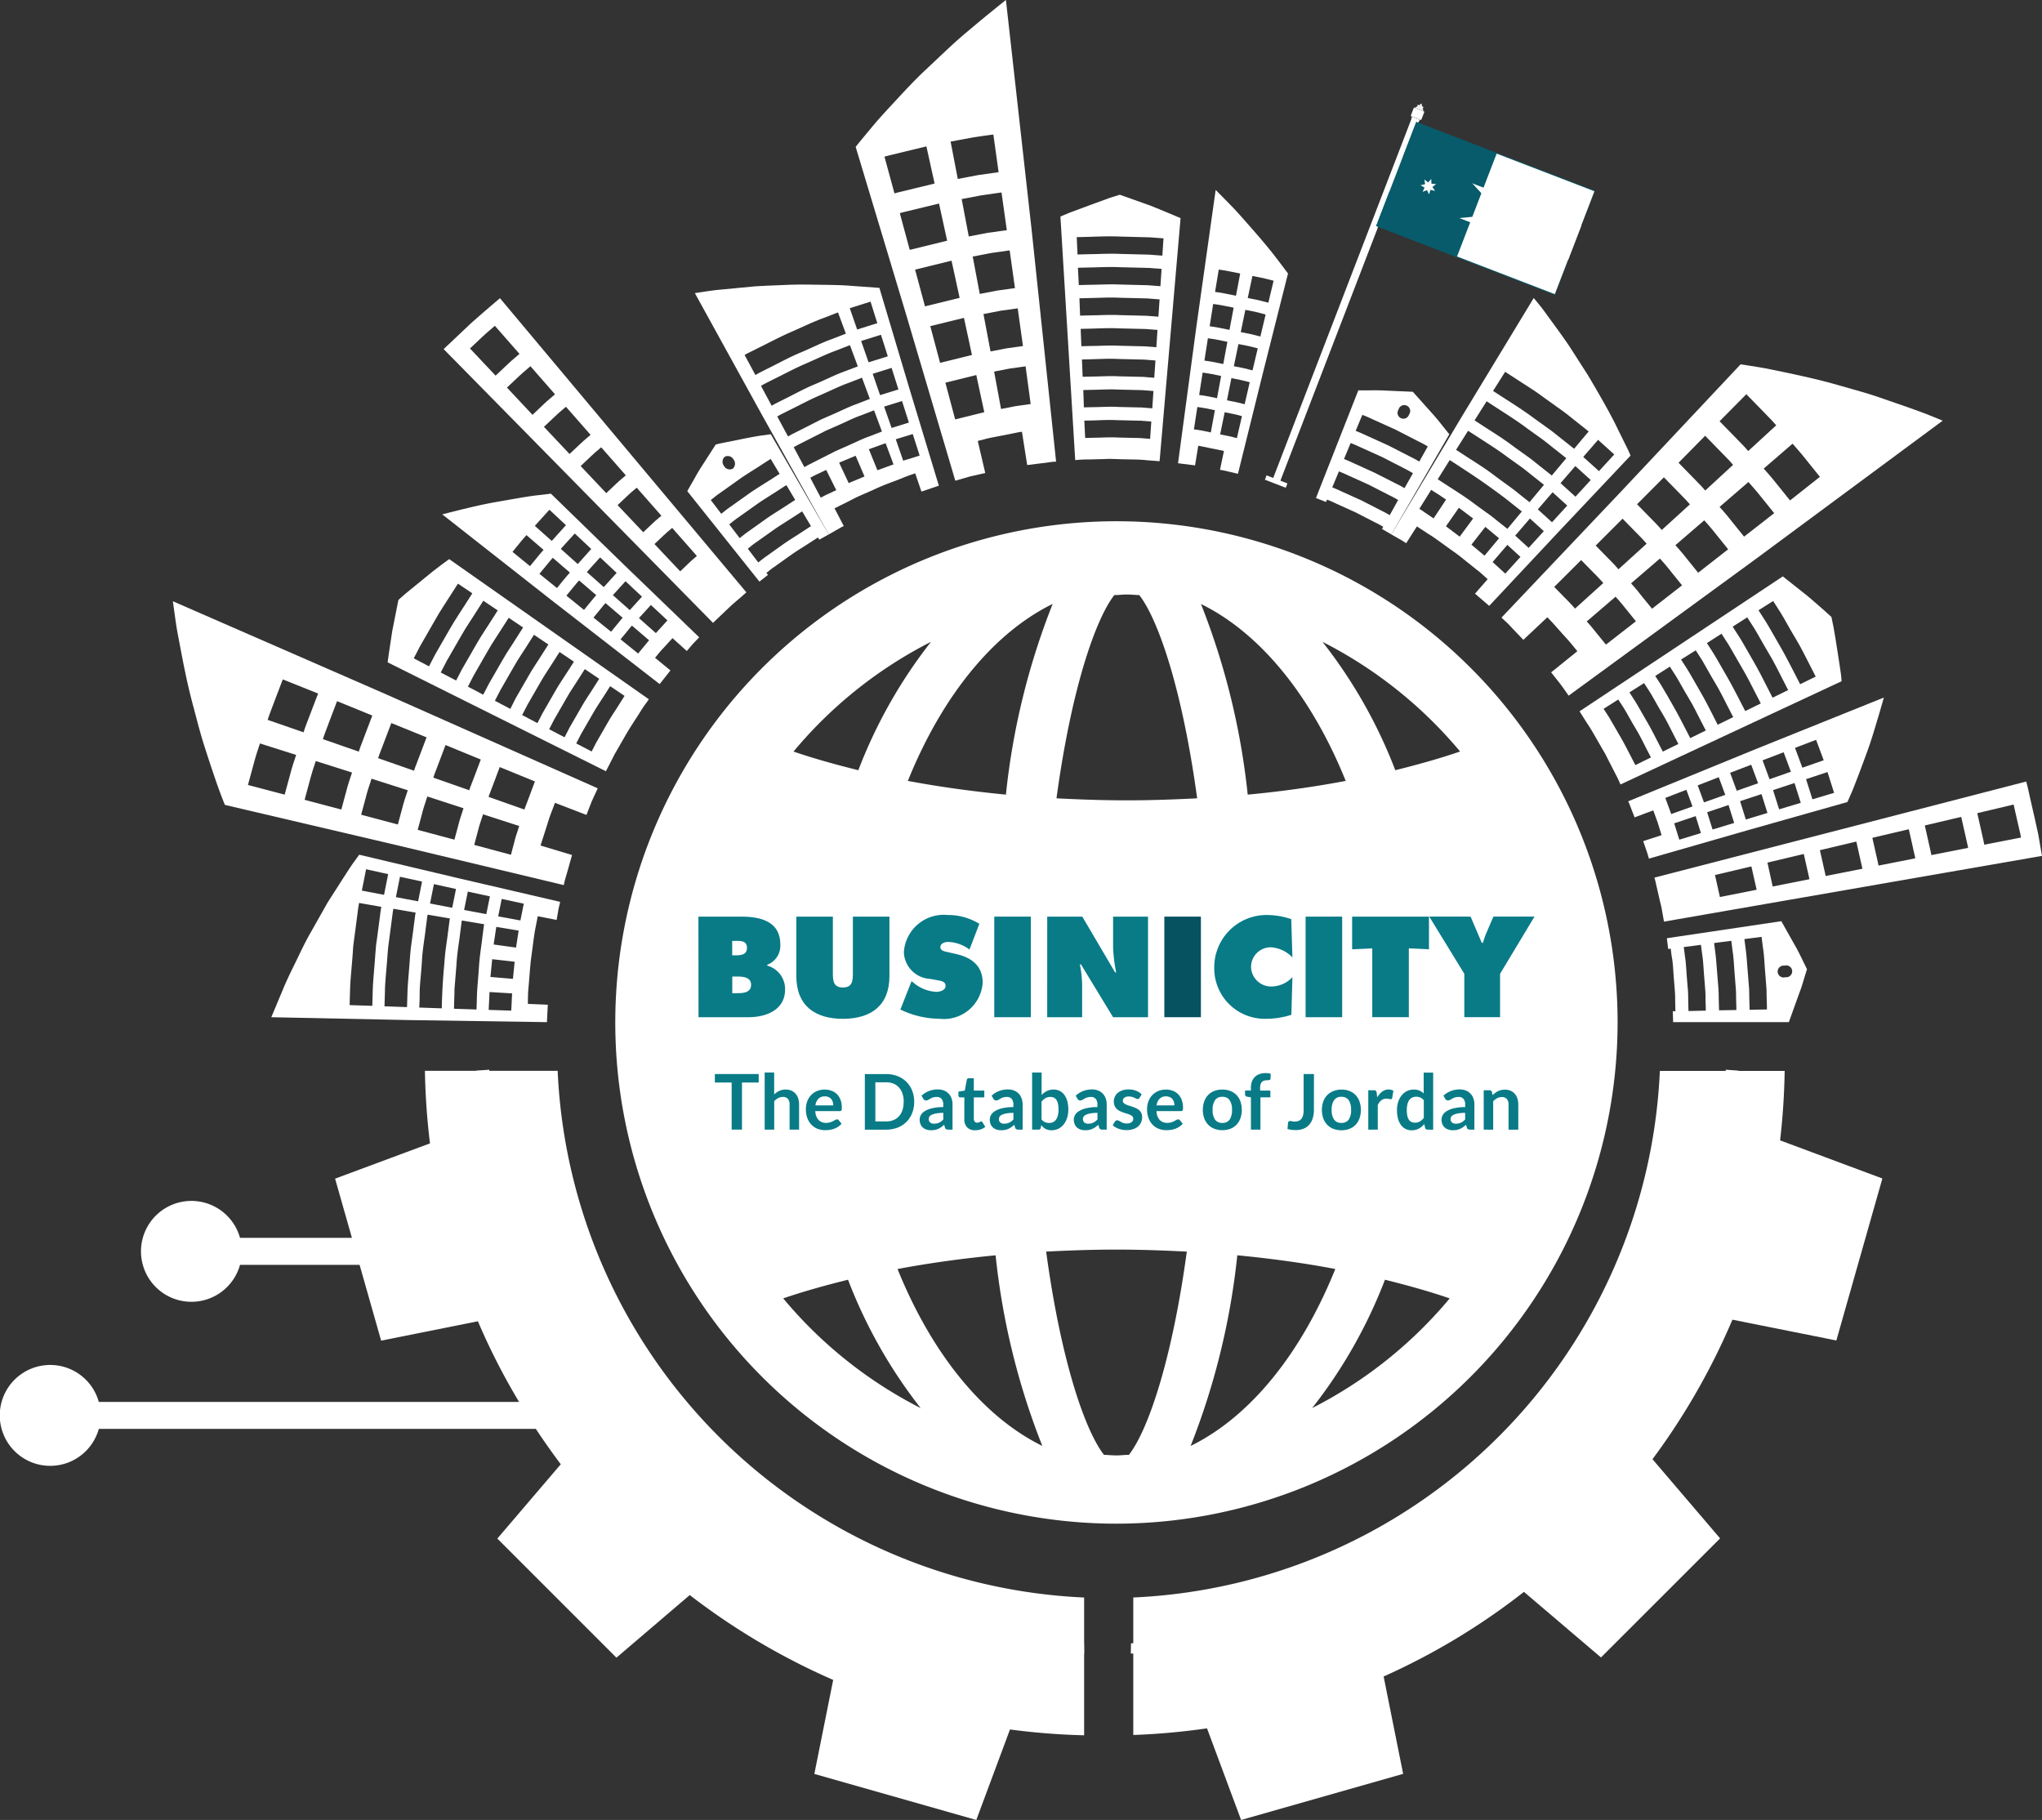 <svg xmlns="http://www.w3.org/2000/svg" xmlns:xlink="http://www.w3.org/1999/xlink" width="77.856" height="69.384" viewBox="0 0 77.856 69.384">
  <rect x="0" y="0" width="77.856" height="69.384" fill="#333333" stroke="none"/>
  <defs>
    <linearGradient id="linear-gradient" x1="-3543.167" y1="-2197.907" x2="-3544.238" y2="-2197.907" gradientUnits="objectBoundingBox">
      <stop offset="0.025" stop-color="#075b6b"/>
      <stop offset="0.191" stop-color="#0f777b"/>
      <stop offset="0.39" stop-color="#17928b"/>
      <stop offset="0.505" stop-color="#1a9d92"/>
      <stop offset="0.638" stop-color="#16918b"/>
      <stop offset="0.873" stop-color="#0e7379"/>
      <stop offset="1" stop-color="#09606e"/>
    </linearGradient>
    <clipPath id="clip-path">
      <rect id="SVGID" width="3.937" height="6.749" transform="translate(0 3.674) rotate(-68.943)" fill="#fff"/>
    </clipPath>
    <clipPath id="clip-path-2">
      <rect id="SVGID-2" data-name="SVGID" width="4.255" height="7.293" transform="translate(0 3.97) rotate(-68.943)" fill="none"/>
    </clipPath>
    <linearGradient id="linear-gradient-2" x1="28.221" y1="-15.465" x2="30.205" y2="-15.465" xlink:href="#linear-gradient"/>
    <linearGradient id="linear-gradient-3" x1="84.025" y1="-15.478" x2="88.981" y2="-15.478" xlink:href="#linear-gradient"/>
    <linearGradient id="linear-gradient-4" x1="25.79" y1="-28.92" x2="26.793" y2="-28.92" xlink:href="#linear-gradient"/>
    <linearGradient id="linear-gradient-5" x1="-728.078" y1="334.975" x2="-727.127" y2="334.975" gradientUnits="objectBoundingBox">
      <stop offset="0" stop-color="#8c8c8c"/>
      <stop offset="1" stop-color="#fff"/>
    </linearGradient>
  </defs>
  <g id="Group_11250" data-name="Group 11250" transform="translate(-601.001 -1054.762)">
    <g id="Group_5170" data-name="Group 5170" transform="translate(591.263 1030.66)">
      <g id="Group_1559" data-name="Group 1559" transform="translate(9.738 24.102)">
        <path id="Path_1450" data-name="Path 1450" d="M181.084,162.533h-4.758a21.033,21.033,0,0,1-20.077,20.075v5.242a26.1,26.1,0,0,0,2.811-.253l1.3,3.493,6.178-1.758-.744-3.712a25.619,25.619,0,0,0,5.35-3.226l2.937,2.5,4.542-4.539-2.578-3.019a25.919,25.919,0,0,0,3.048-5.319l3.962.793,1.755-6.176-3.9-1.453A25.867,25.867,0,0,0,181.084,162.533Z" transform="translate(-113.04 -121.706)" fill="#fff"/>
        <path id="Path_1451" data-name="Path 1451" d="M31,162.52H25.939a26.446,26.446,0,0,0,.193,2.767l-3.618,1.345.642,2.257H18.889a1.923,1.923,0,1,0,0,1.029h4.559l.822,2.89,3.689-.739a25.034,25.034,0,0,0,1.57,3.074H13.505a1.923,1.923,0,1,0,0,1.029H30.168q.453.685.951,1.348L28.7,180.353l4.541,4.541,2.795-2.387a25.99,25.99,0,0,0,5.469,3.235l-.718,3.584,6.175,1.755,1.284-3.45a26.408,26.408,0,0,0,2.827.222V182.6A21.034,21.034,0,0,1,31,162.52Z" transform="translate(-9.738 -121.697)" fill="#fff"/>
        <g id="Group_1558" data-name="Group 1558" transform="translate(6.592 0)">
          <g id="Group_1524" data-name="Group 1524" transform="translate(0 11.368)">
            <g id="Group_1518" data-name="Group 1518" transform="translate(8.187 9.947)">
              <path id="Path_1452" data-name="Path 1452" d="M68.171,104.464l-8.323-4.153s.08-.59.176-1.189c.117-.595.235-1.189.235-1.189s.114-.106.293-.258l.666-.543c.473-.4.977-.755.977-.755l7.614,5.343-.08.112c-.049.073-.13.169-.207.3-.155.257-.387.584-.586.931l-.292.509-.136.233-.109.216Zm-6.745-4,.233-.449.555-.965c.2-.353.432-.685.591-.943l.273-.426-.548-.369-.28.436c-.163.264-.4.6-.6.965l-.567.987-.238.459Zm1.034.541.224-.431.533-.926c.189-.34.415-.658.567-.906l.262-.409-.549-.37-.268.419c-.156.254-.387.58-.581.927l-.546.948-.229.442Zm1.033.541.214-.414.511-.888c.181-.326.4-.63.544-.868l.251-.393-.548-.369-.257.4c-.15.244-.371.556-.557.89l-.523.91-.219.424Zm1.034.541.2-.4.489-.849c.173-.312.381-.6.521-.831l.24-.376-.549-.369-.246.385c-.143.234-.356.532-.534.852l-.5.871-.21.406Zm1.033.541.195-.378.467-.811c.165-.3.365-.575.5-.793l.229-.359-.548-.369-.235.369c-.137.223-.341.509-.511.814l-.48.833-.2.388Zm1.034.541.185-.36.445-.772c.156-.284.347-.548.474-.756l.217-.342-.549-.369-.224.352c-.13.213-.326.484-.487.776l-.457.794-.191.37Zm1.033.541.176-.342.423-.734c.148-.27.331-.52.45-.718l.206-.325-.549-.37-.213.335c-.123.2-.311.461-.464.739l-.436.756-.181.353Z" transform="translate(-59.848 -96.376)" fill="#fff"/>
            </g>
            <g id="Group_1519" data-name="Group 1519" transform="translate(10.327)">
              <path id="Path_1453" data-name="Path 1453" d="M77.37,75.025,67.1,64.588l1.052-.994c.541-.48,1.095-.947,1.095-.947l9.395,11.214-.2.177c-.12.108-.291.241-.446.391ZM69.081,65.6l.448-.423c.11-.108.229-.206.316-.282l.146-.125L69.053,63.7l-.152.131c-.091.079-.215.181-.33.293l-.467.44Zm1.407,1.494.421-.4c.1-.1.215-.194.3-.265l.137-.118-.938-1.071-.143.124c-.086.074-.2.17-.311.276l-.44.415ZM71.9,68.587l.395-.372c.1-.095.2-.182.278-.248l.129-.11-.939-1.071-.135.116c-.081.07-.19.16-.291.26l-.413.39ZM73.3,70.079l.367-.347c.09-.089.187-.17.259-.231l.12-.1-.939-1.07-.126.108c-.076.065-.177.15-.272.243l-.386.364Zm1.41,1.491.34-.321c.083-.082.173-.158.24-.214l.111-.095-.94-1.069-.117.1c-.071.06-.165.139-.253.226l-.359.339Zm1.41,1.491.313-.3c.077-.076.158-.146.221-.2l.1-.087-.941-1.069-.109.093c-.066.055-.153.129-.234.209l-.332.314Z" transform="translate(-67.104 -62.647)" fill="#fff"/>
            </g>
            <g id="Group_1520" data-name="Group 1520" transform="translate(0 11.559)">
              <path id="Path_1454" data-name="Path 1454" d="M46.993,112.658l-6.457-1.543L34.071,109.6s-.188-.448-.417-1.135c-.118-.345-.253-.753-.394-1.2s-.26-.919-.389-1.407c-.268-.978-.443-1.968-.59-2.739-.075-.386-.109-.7-.144-.927l-.048-.355,8.111,3.54,8.087,3.591-.23.5-.2.515-1.2-.462-.095.252c-.06.15-.134.352-.194.558l-.18.563c-.05.153-.081.256-.081.256l1.2.361-.159.569-.113.39C47.007,112.585,46.993,112.658,46.993,112.658Zm-2.443-4.5-.213.569-.148.39a1.832,1.832,0,0,0-.063.179l1.367.482s.02-.069.06-.168l.139-.368.2-.536Zm-2.066-.84-.234.619-.161.425a1.817,1.817,0,0,0-.068.2l1.368.48a1.816,1.816,0,0,1,.065-.185l.153-.4.221-.586Zm-2.067-.838-.254.669-.175.46c-.049.125-.073.211-.073.211l1.369.478a1.87,1.87,0,0,1,.07-.2l.166-.437.241-.636Zm-2.069-.834-.274.72-.188.5c-.05.135-.077.228-.077.228l1.369.476s.025-.088.074-.217l.179-.472.261-.687Zm-2.647.713,1.37.474s.029-.094.079-.234l.193-.507.282-.737-1.346-.539-.294.77-.2.53Zm8.213,3.6-.059.181c-.034.109-.086.251-.121.4l-.156.586,1.4.377.146-.553c.032-.139.083-.273.114-.375l.055-.17Zm-2.125-.68-.064.2c-.038.118-.092.274-.131.435l-.171.638,1.4.374.162-.6c.036-.152.089-.3.124-.412l.06-.186Zm-2.126-.677-.069.212c-.042.127-.1.3-.141.471l-.187.69,1.4.372.177-.656c.041-.165.095-.326.135-.448l.066-.2Zm-2.127-.674-.074.229c-.047.136-.1.32-.151.507l-.2.743,1.4.37.192-.709c.045-.179.1-.353.145-.484l.071-.218Zm-2.128-.67-.08.245c-.05.146-.109.344-.161.543l-.216.795,1.4.368.207-.761c.049-.191.106-.38.154-.519l.076-.234Z" transform="translate(-32.089 -101.842)" fill="#fff"/>
            </g>
            <g id="Group_1521" data-name="Group 1521" transform="translate(10.27 7.453)">
              <path id="Path_1455" data-name="Path 1455" d="M75.2,95.178l-4.154-3.223-4.136-3.248.656-.165c.392-.095.9-.22,1.429-.311s1.029-.184,1.414-.236l.645-.076,2.821,2.744,2.833,2.732-.244.254-.229.268-.545-.491-.339.37a3.362,3.362,0,0,0-.227.259l-.1.121.587.482Zm-4.114-5.458.27-.3.186-.206a1.09,1.09,0,0,1,.087-.091L71,88.533s-.038.036-.09.093l-.191.212-.278.308Zm.991.881.257-.285.177-.2c.047-.054.082-.087.082-.087l-.627-.59a1.076,1.076,0,0,0-.086.09l-.183.2-.266.294Zm.992.879.491-.541-.628-.59s-.034.032-.081.086l-.174.192-.253.28Zm.992.878.465-.513-.628-.589-.482.531Zm.995.876.44-.485-.63-.587-.456.5Zm-4.8-2.553.256-.312c.125-.158.262-.307.262-.307l-.652-.563s-.141.153-.27.316l-.263.322Zm1.029.835.244-.3.168-.2.081-.089-.653-.562-.083.092-.174.211-.252.307Zm1.03.834.232-.283.159-.194.077-.085-.654-.561-.08.087-.165.2-.24.292Zm1.032.832.22-.267.151-.184c.042-.05.072-.081.072-.081l-.654-.559-.075.083-.156.191-.228.277Zm1.032.831.209-.253.143-.174a.757.757,0,0,1,.068-.077l-.655-.559s-.03.03-.071.079l-.148.181-.216.262Z" transform="translate(-66.911 -87.919)" fill="#fff"/>
            </g>
            <g id="Group_1522" data-name="Group 1522" transform="translate(3.747 21.216)">
              <path id="Path_1456" data-name="Path 1456" d="M55.309,140.968l-5.257-.079L44.8,140.78l.44-1.05c.125-.311.3-.669.485-1.046s.366-.775.592-1.161l.632-1.119.6-.937c.174-.27.316-.493.431-.644l.172-.238,3.829.907,3.833.89-.025.107c-.015.064-.038.149-.05.236l-.06.346-.72-.141-.1.515c-.056.31-.1.729-.161,1.145-.044.418-.07.84-.1,1.154-.014.158-.01.291-.015.383l0,.145.759.032Zm-2.087-2.4-.067.677.858.073.065-.653Zm.156-1.232-.1.672.853.117.1-.647Zm-4.28-1.221.158-.79-.842-.186-.162.814Zm1.3.247.15-.753-.842-.184-.155.777Zm1.3.245.144-.715L51,135.706l-.148.739Zm1.3.243.137-.677-.842-.182-.142.7Zm1.3.241.129-.64-.842-.181-.134.665Zm-5.647,3.255s.007-.237.017-.594.061-.829.093-1.3c.009-.118.019-.237.028-.353s.03-.23.045-.34c.029-.22.056-.426.079-.6s.042-.324.056-.426.027-.161.027-.161l-.849-.148-.029.165c-.014.106-.034.258-.057.44l-.082.621c-.015.114-.031.231-.046.35s-.02.242-.029.364c-.034.488-.09.975-.1,1.342l-.018.612Zm1.324.049s.007-.227.017-.567.059-.79.089-1.242c.015-.226.036-.451.069-.661l.076-.574.053-.406a1.238,1.238,0,0,1,.025-.153l-.849-.146s-.013.057-.027.158l-.055.42-.078.593-.044.335c-.009.114-.018.231-.027.347-.031.466-.088.93-.091,1.281l-.017.584Zm1.325.047s.012-.864.1-1.721c.022-.431.1-.854.137-1.174.021-.16.038-.293.05-.386a1.277,1.277,0,0,1,.023-.146l-.849-.145a1.188,1.188,0,0,0-.024.151c-.013.1-.031.234-.052.4-.036.331-.119.769-.142,1.214s-.086.886-.086,1.221-.017.556-.017.556Zm1.325.044s.006-.2.015-.511.053-.713.078-1.121.095-.809.129-1.114c.019-.151.036-.278.047-.367s.021-.138.021-.138l-.849-.143a1.349,1.349,0,0,0-.022.143c-.011.092-.029.223-.049.379-.035.314-.113.73-.134,1.153-.017.211-.035.421-.05.619-.009.1-.017.194-.024.285s0,.177-.007.257c-.009.317-.015.529-.015.529Zm1.324.043.032-.657-.86-.052-.033.681Z" transform="translate(-44.795 -134.584)" fill="#fff"/>
            </g>
            <g id="Group_1523" data-name="Group 1523" transform="translate(19.612 5.187)">
              <path id="Path_1457" data-name="Path 1457" d="M101.773,80.234l2.209,3.819-.359.2-.049-.082a.9.9,0,0,0-.088.053l-.227.147c-.186.124-.443.276-.688.446l-.668.476c-.094.062-.164.122-.216.163l-.08.064.058.076-.325.256-2.751-3.449.158-.279c.1-.165.22-.4.36-.616l.565-.879s.128-.038.329-.076l.724-.146c.26-.053.519-.1.719-.129Zm-1.781,1.212a.248.248,0,0,0,.334.1.258.258,0,0,0,.026-.351.248.248,0,0,0-.337-.1A.257.257,0,0,0,99.992,81.446Zm2.978,1.73a.875.875,0,0,0-.092.057l-.239.155c-.2.131-.467.291-.725.47l-.705.5c-.1.065-.173.129-.227.172l-.085.067.4.525.082-.066c.053-.041.125-.1.221-.167l.684-.487c.251-.174.514-.329.7-.456l.232-.151a.89.89,0,0,1,.09-.055Zm-.6-1a1,1,0,0,0-.1.059l-.251.163c-.207.137-.491.306-.762.494l-.741.527c-.1.069-.182.136-.239.18l-.089.071.4.524.086-.069c.055-.043.132-.108.232-.176l.72-.512c.264-.183.541-.347.741-.481l.244-.158a.968.968,0,0,1,.094-.058Zm-.6-1a1.085,1.085,0,0,0-.1.062l-.264.17c-.217.143-.514.321-.8.519l-.777.553c-.108.072-.191.142-.251.189l-.093.074.4.524.091-.072c.058-.045.139-.113.244-.184l.756-.538c.278-.192.568-.365.778-.5l.257-.166a.953.953,0,0,1,.1-.06Z" transform="translate(-98.589 -80.234)" fill="#fff"/>
            </g>
          </g>
          <g id="Group_1550" data-name="Group 1550" transform="translate(19.901)">
            <g id="Group_1525" data-name="Group 1525" transform="translate(13.938 7.428)">
              <path id="Path_1458" data-name="Path 1458" d="M147.392,59.4l-.564-9.285.346-.146.772-.287.785-.287.361-.112,1.174.418c.58.233,1.143.474,1.143.474l-.8,9.267-.5-.038c-.3-.037-.7-.024-1.105-.042l-.3-.009-.291.01-.516.013A4.584,4.584,0,0,0,147.392,59.4Zm.088-7.839.506-.013c.3,0,.709-.029,1.114-.009l1.114.028.5.038.045-.659-.516-.039-1.138-.029c-.414-.02-.828,0-1.138.009l-.517.013Zm.049,1.166.487-.012c.292,0,.681-.028,1.07-.009l1.07.027.485.037.044-.66-.5-.037-1.095-.027c-.4-.02-.8.005-1.095.009l-.5.012Zm.049,1.165.467-.012c.28,0,.653-.028,1.027-.008l1.027.025.465.035.045-.659-.476-.037-1.051-.026c-.382-.019-.765.005-1.051.009l-.478.012Zm.049,1.166.447-.011c.268,0,.625-.027.983-.008l.983.024.445.034.044-.66-.456-.035-1.007-.024c-.366-.019-.733,0-1.008.008l-.458.011Zm.048,1.165.427-.01c.256,0,.6-.027.94-.008l.939.022.425.034.045-.659-.436-.034-.964-.023c-.35-.019-.7,0-.964.008l-.438.011Zm.048,1.166.407-.009c.245,0,.57-.027.9-.007l.9.021.4.032.045-.66-.416-.033-.92-.022c-.335-.019-.669.005-.92.008l-.419.01Zm.049,1.166.387-.009c.232,0,.542-.026.852-.007l.852.02.385.031.045-.66-.4-.032-.877-.02c-.319-.019-.637,0-.877.008l-.4.009Z" transform="translate(-146.828 -49.287)" fill="#fff"/>
            </g>
            <g id="Group_1526" data-name="Group 1526" transform="translate(6.131)">
              <path id="Path_1459" data-name="Path 1459" d="M124.157,42.428l-1.884-6.367L120.358,29.7s.3-.372.774-.936c.239-.275.528-.586.844-.926s.661-.71,1.022-1.048.729-.692,1.084-1.017.7-.6.994-.853c.6-.493,1.011-.82,1.011-.82l.984,8.8c.464,4.4.929,8.8.929,8.8l-.173.013-.378.05-.551.068-.2-1.268a2.351,2.351,0,0,0-.265.046l-.581.115c-.212.041-.424.078-.579.123l-.26.066.286,1.221-.576.131Zm2.68-4.36-.6.084-.6.116.264,1.426.562-.11.568-.079Zm-.3-2.21-.656.091-.65.126L125.5,37.5l.616-.119.621-.087Zm-.307-2.21-.709.1-.7.135.269,1.425.668-.129.674-.094Zm-.311-2.209-.762.109-.757.144.271,1.424.722-.138.728-.1ZM123.978,29.5l.274,1.424.775-.147.781-.111-.2-1.436s-.408.053-.815.118Zm.979,8.9-1.178.291.373,1.4,1.11-.275Zm-.47-2.18-1.284.315.374,1.4,1.215-.3Zm-.474-2.18-1.389.341.377,1.4,1.321-.324Zm-.477-2.179-.748.182-.514.125c-.14.033-.233.06-.233.06l.379,1.4,1.426-.35Zm-.481-2.178-.8.193-.55.134c-.15.035-.249.065-.249.065l.382,1.4s.094-.028.238-.062l.526-.128.766-.186Z" transform="translate(-120.358 -24.102)" fill="#fff"/>
            </g>
            <g id="Group_1527" data-name="Group 1527" transform="translate(18.422 7.241)">
              <path id="Path_1460" data-name="Path 1460" d="M162.032,59.074l.7-5.212c.367-2.6.735-5.208.735-5.208l.472.477c.281.278.639.69.985,1.085s.676.792.912,1.108l.389.515-.962,3.816-.946,3.82-.342-.08c-.17-.045-.343-.072-.343-.072l.151-.718-.979-.2-.123.75Zm2.658-6.3.395.079.391.1.2-.838-.4-.1-.407-.081Zm-.266,1.3.376.075.372.093.2-.839-.384-.1-.389-.077Zm-.264,1.3.358.071c.178.04.354.089.354.089l.2-.84s-.181-.049-.366-.091l-.37-.073Zm-.262,1.3.339.068c.169.036.335.083.335.083l.194-.839s-.173-.048-.348-.087l-.351-.07Zm-.26,1.3.32.064c.081.014.159.037.218.053l.1.026.193-.839-.1-.027c-.062-.015-.143-.041-.226-.055l-.332-.066Zm-.194-5.432.125.018c.075.011.175.024.273.047l.4.08.16-.847-.407-.081c-.1-.022-.2-.038-.282-.049l-.128-.019Zm-.206,1.309.119.018c.072.011.167.022.261.044l.376.076.159-.846-.389-.078c-.1-.022-.2-.035-.269-.046l-.123-.018Zm-.2,1.31s.181.023.361.057l.358.073.157-.847-.37-.075c-.092-.022-.186-.031-.256-.043l-.117-.017Zm-.2,1.31s.172.023.342.053l.339.07.156-.847-.351-.073c-.176-.033-.354-.056-.354-.056Zm-.2,1.31.324.05.32.068.155-.847-.332-.07c-.167-.03-.336-.052-.336-.052Z" transform="translate(-162.032 -48.654)" fill="#fff"/>
            </g>
            <g id="Group_1528" data-name="Group 1528" transform="translate(0 10.843)">
              <path id="Path_1461" data-name="Path 1461" d="M104.672,70.4l-2.565-4.592L99.568,61.2l.31-.047c.2-.032.476-.072.817-.1l1.146-.11c.42-.026.867-.042,1.305-.06s.882-.005,1.288,0,.782.012,1.106.04l1.064.077,1.125,3.773,1.142,3.768-.664.225-.237-.694s-.2.058-.492.179-.69.249-1.069.432l-.564.248c-.18.08-.34.171-.482.239l-.47.234.352.673-.091.047-.2.114Zm1.026-3-.313.132-.216.089a.775.775,0,0,0-.1.044l.366.78a.9.9,0,0,1,.093-.043l.208-.086.3-.126Zm1.143-.479-.638.231.325.8.615-.222Zm-1.085-4.334.769-.241-.259-.822-.792.25Zm.436,1.251.732-.229-.26-.821-.756.237Zm.438,1.251.7-.217-.261-.821-.72.225Zm.44,1.251.659-.205-.262-.821-.683.213Zm.442,1.25a.836.836,0,0,1,.1-.033l.215-.065.312-.1-.264-.82-.323.1-.223.068a1.034,1.034,0,0,0-.1.033Zm-5.636-3.268.142-.08.384-.194c.32-.155.734-.389,1.172-.572s.862-.4,1.2-.516l.552-.215-.3-.81-.569.221c-.346.123-.787.336-1.235.532s-.879.429-1.209.59l-.4.2c-.1.049-.147.081-.147.081Zm.621,1.171.135-.077.366-.184c.306-.147.7-.372,1.117-.546s.82-.381,1.14-.493l.526-.2-.3-.809-.543.211c-.33.117-.75.323-1.178.508s-.838.41-1.153.562l-.378.191-.14.079Zm.623,1.171.128-.073.348-.175.491-.249.277-.141.293-.13c.4-.168.778-.363,1.083-.469l.5-.194-.3-.808-.517.2c-.315.11-.712.309-1.12.485s-.8.393-1.1.536l-.36.181-.133.076Zm.624,1.17.122-.07.329-.167.466-.236.262-.134.278-.123c.374-.158.738-.346,1.026-.445l.474-.183-.3-.808-.491.19c-.3.1-.675.3-1.063.461l-.288.127-.272.139-.482.244-.341.173-.126.072ZM104.369,69a3.111,3.111,0,0,1,.291-.149l.3-.14-.385-.771-.306.146c-.156.069-.3.155-.3.155Z" transform="translate(-99.568 -60.868)" fill="#fff"/>
            </g>
            <g id="Group_1529" data-name="Group 1529" transform="translate(23.682 14.874)">
              <path id="Path_1462" data-name="Path 1462" d="M184.951,76.216l-2.209,3.819-.357-.207.046-.084a3.454,3.454,0,0,0-.328-.176l-.728-.375-.746-.336c-.2-.1-.341-.148-.341-.148l-.037.089-.384-.15,1.615-4.105.322,0c.194,0,.454-.007.71.008l1.046.046.716.8c.179.194.344.405.468.561Zm-1.936-.941a.224.224,0,1,0,.4.191.226.226,0,1,0-.4-.191ZM183,78.723a3.834,3.834,0,0,0-.346-.186l-.767-.394-.786-.355c-.212-.1-.359-.156-.359-.156l-.254.61s.143.052.349.152l.763.344.745.383a3.772,3.772,0,0,1,.335.18Zm.565-1.021s-.14-.088-.363-.2l-.807-.415-.827-.373c-.223-.106-.378-.164-.378-.164l-.254.611s.151.056.368.159l.8.363.785.4c.217.1.353.19.353.19Zm.565-1.021s-.147-.092-.381-.205l-.847-.435-.867-.392c-.234-.111-.4-.172-.4-.172l-.254.61s.158.059.386.167l.844.381.824.423c.228.11.371.2.371.2Z" transform="translate(-179.868 -74.535)" fill="#fff"/>
            </g>
            <g id="Group_1549" data-name="Group 1549" transform="translate(21.734 3.94)">
              <g id="Group_1542" data-name="Group 1542" transform="translate(0)">
                <g id="Group_1530" data-name="Group 1530" transform="translate(0.304 0.539)">
                  <rect id="Rectangle_1653" data-name="Rectangle 1653" width="14.763" height="0.293" transform="translate(0 13.777) rotate(-68.943)" fill="#fff"/>
                </g>
                <g id="Group_1538" data-name="Group 1538" transform="translate(5.561)">
                  <g id="Group_1531" data-name="Group 1531" transform="translate(0.184 0.113)">
                    <path id="Path_1463" data-name="Path 1463" d="M192.8,37.845l.216.083.014.075-.292-.112Z" transform="translate(-192.738 -37.845)" fill="#fff"/>
                  </g>
                  <g id="Group_1532" data-name="Group 1532" transform="translate(0.245 0.052)">
                    <rect id="Rectangle_1654" data-name="Rectangle 1654" width="0.065" height="0.232" transform="translate(0 0.061) rotate(-68.943)" fill="#fff"/>
                  </g>
                  <g id="Group_1533" data-name="Group 1533" transform="translate(0.322)">
                    <path id="Path_1464" data-name="Path 1464" d="M193.315,37.576l-.11-.042.088-.073" transform="translate(-193.205 -37.461)" fill="#fff"/>
                  </g>
                  <g id="Group_1534" data-name="Group 1534" transform="translate(0.021 0.523)">
                    <rect id="Rectangle_1655" data-name="Rectangle 1655" width="0.065" height="0.312" transform="translate(0 0.061) rotate(-68.943)" fill="#fff"/>
                  </g>
                  <g id="Group_1535" data-name="Group 1535" transform="translate(0 0.473)">
                    <path id="Path_1465" data-name="Path 1465" d="M192.115,39.064l.4.155-.067.008-.291-.112Z" transform="translate(-192.115 -39.064)" fill="#fff"/>
                  </g>
                  <g id="Group_1536" data-name="Group 1536" transform="translate(0.117 0.16)">
                    <path id="Path_1466" data-name="Path 1466" d="M192.513,38.011l.4.155-.044-.05L192.579,38Z" transform="translate(-192.513 -38.003)" fill="#fff"/>
                  </g>
                  <g id="Group_1537" data-name="Group 1537" transform="translate(0 0.168)">
                    <rect id="Rectangle_1656" data-name="Rectangle 1656" width="0.327" height="0.431" transform="translate(0 0.305) rotate(-68.943)" fill="#fff"/>
                  </g>
                </g>
                <g id="Group_1541" data-name="Group 1541" transform="translate(0 14.183)">
                  <g id="Group_1539" data-name="Group 1539" transform="translate(0 0)">
                    <rect id="Rectangle_1657" data-name="Rectangle 1657" width="0.178" height="0.852" transform="translate(0 0.166) rotate(-68.943)" fill="#fff"/>
                  </g>
                  <g id="Group_1540" data-name="Group 1540" transform="translate(0 0.166)">
                    <line id="Line_138" data-name="Line 138" x1="0.795" y1="0.306" fill="url(#linear-gradient)"/>
                  </g>
                </g>
              </g>
              <g id="Group_1548" data-name="Group 1548" transform="translate(4.305 0.788)">
                <g id="Group_1546" data-name="Group 1546" transform="translate(0.139 0)">
                  <g id="Jordan" transform="translate(0)">
                    <g id="Group_1545" data-name="Group 1545">
                      <g id="Group_1544" data-name="Group 1544">
                        <g id="Group_1543" data-name="Group 1543" clip-path="url(#clip-path)">
                          <rect id="Rectangle_1658" data-name="Rectangle 1658" width="3.937" height="6.749" transform="translate(0 3.674) rotate(-68.943)" fill="#fff"/>
                          <rect id="Rectangle_1659" data-name="Rectangle 1659" width="1.312" height="6.749" transform="translate(0.472 2.449) rotate(-68.943)" fill="#fff"/>
                          <rect id="Rectangle_1660" data-name="Rectangle 1660" width="1.312" height="6.749" transform="translate(0 3.674) rotate(-68.943)" fill="#fff"/>
                          <path id="Path_1467" data-name="Path 1467" d="M189.272,40.133l-1.415,3.674,4.382-.422Z" transform="translate(-187.857 -40.133)" fill="#fff"/>
                          <path id="Path_1468" data-name="Path 1468" d="M193.541,46.954l-.112.122-.131-.1.026.164-.162.038.144.082-.071.15.154-.061.074.149.048-.159.162.036-.094-.137.129-.1-.166-.012Z" transform="translate(-191.597 -44.943)" fill="#fff"/>
                        </g>
                      </g>
                    </g>
                  </g>
                </g>
              </g>
            </g>
          </g>
          <g id="Group_1557" data-name="Group 1557" transform="translate(46.456 11.363)">
            <g id="Group_1551" data-name="Group 1551" transform="translate(7.176 10.611)">
              <path id="Path_1469" data-name="Path 1469" d="M213.941,103.752l7.75-5.144.941.746c.459.387.913.8.912.8l.079.382c.046.229.09.542.14.848s.093.61.128.838.04.384.04.384l-8.429,3.934-.056-.125c-.032-.081-.091-.192-.16-.324l-.234-.455-.13-.258-.15-.257c-.2-.345-.391-.7-.563-.944Zm6.823-3.853.273.426c.16.258.355.613.559.963s.384.712.525.981l.231.45.593-.291-.236-.461c-.143-.275-.322-.649-.536-1s-.408-.721-.572-.985l-.279-.435Zm-.985.626.263.409c.154.248.341.589.537.924s.369.684.5.942l.222.433.594-.291-.227-.443c-.138-.265-.309-.624-.516-.964s-.392-.693-.549-.946l-.269-.419Zm-.983.626.252.392c.147.237.326.565.514.886s.354.656.483.9l.213.414.593-.291-.218-.424c-.132-.254-.3-.6-.495-.926s-.376-.664-.527-.908l-.258-.4Zm-.985.627.241.375c.141.227.311.541.492.848s.338.627.462.864.2.4.2.4l.594-.291-.209-.406c-.127-.243-.283-.574-.473-.886s-.36-.637-.5-.87l-.247-.384Zm-.984.626.23.358c.135.217.3.516.469.809s.323.6.441.825l.195.378.593-.291-.2-.388c-.121-.232-.27-.549-.453-.847s-.344-.608-.482-.831l-.236-.368Zm-.985.627.22.34c.129.207.282.492.447.771s.307.57.42.786l.186.36.594-.291-.19-.37c-.116-.222-.257-.524-.432-.808s-.328-.58-.46-.793l-.226-.35Zm-.984.626.209.323c.122.2.268.468.425.733s.291.542.4.747l.177.342.594-.291s-.072-.141-.182-.352-.244-.5-.411-.769-.311-.553-.437-.755l-.216-.333Z" transform="translate(-213.941 -98.608)" fill="#fff"/>
            </g>
            <g id="Group_1552" data-name="Group 1552" transform="translate(10.029 18.435)">
              <path id="Path_1470" data-name="Path 1470" d="M223.617,128.8l14.177-3.664s.05.174.107.44.14.618.22.972c.039.177.078.354.115.52s.058.323.081.457c.047.268.078.446.078.446l-14.412,2.506s-.018-.106-.047-.265c-.015-.079-.028-.173-.048-.271s-.049-.2-.073-.307l-.132-.576A2.036,2.036,0,0,0,223.617,128.8Zm12.311-2.458.136.6c.034.151.068.3.093.414s.038.189.038.189l1.4-.274s-.011-.079-.039-.2l-.1-.431-.142-.627Zm-2,.469s.063.283.127.565c.031.141.063.283.087.388s.036.177.036.177l1.4-.275s-.011-.075-.038-.186l-.091-.406-.134-.59Zm-2,.471s.06.265.119.529c.03.132.06.264.082.363s.035.166.035.166l1.4-.276s-.01-.071-.036-.174-.054-.242-.085-.381l-.125-.554Zm-2,.472.111.492c.027.123.055.246.076.338s.032.154.032.154l1.4-.276s-.01-.065-.034-.163l-.08-.356-.116-.518Zm-2,.473.2.911,1.4-.277s-.009-.061-.031-.151l-.075-.331-.108-.481Zm-2,.474.188.838,1.4-.278-.2-.889Z" transform="translate(-223.617 -125.139)" fill="#fff"/>
            </g>
            <g id="Group_1553" data-name="Group 1553" transform="translate(4.2 2.527)">
              <path id="Path_1471" data-name="Path 1471" d="M203.85,80.853l4.569-4.817,4.547-4.838.328.05c.208.035.515.077.866.152.706.146,1.687.343,2.641.623.479.137.977.271,1.423.424s.873.3,1.239.43.672.246.878.333l.33.136-7.114,5.264-7.147,5.219-.1-.142c-.062-.084-.136-.2-.223-.31l-.345-.436,1-.806s-.264-.342-.562-.656l-.395-.444c-.11-.119-.188-.193-.188-.193l-.914.859-.41-.429c-.1-.11-.2-.217-.287-.29Zm5.125.141-.383-.473c-.186-.241-.393-.465-.393-.465L207.1,81l.12.133c.072.08.158.195.25.305l.362.445Zm1.76-1.371-.417-.515c-.2-.262-.428-.506-.428-.506l-1.1.945s.213.231.4.479l.4.488Zm1.757-1.374-.449-.557c-.22-.283-.463-.547-.463-.547l-1.1.948s.231.25.44.52l.428.53Zm1.755-1.377-.483-.6c-.236-.3-.5-.587-.5-.587l-1.1.949s.25.27.474.561l.461.572Zm.7-2.649-1.1.95s.268.29.51.6l.494.614,1.139-.9-.516-.641c-.128-.161-.257-.321-.362-.435Zm-7.216,5.313s-.2-.23-.418-.442l-.426-.434-1.027,1.024.4.409c.207.2.394.417.394.417Zm1.652-1.5-.137-.155c-.083-.092-.2-.207-.317-.326l-.463-.473-1.025,1.025.439.448c.109.112.223.221.3.309l.13.147Zm1.65-1.5-.149-.167-.343-.353-.5-.511-1.023,1.027.476.486c.118.122.24.241.326.336l.141.159Zm1.647-1.506-.16-.18-.369-.379-.537-.55L210.6,74.95l.514.525.352.362.152.171Zm1.644-1.508-.171-.191-.394-.406-.574-.588-1.02,1.031.551.564.378.388.163.184Z" transform="translate(-203.85 -71.198)" fill="#fff"/>
            </g>
            <g id="Group_1554" data-name="Group 1554" transform="translate(9.03 15.23)">
              <path id="Path_1472" data-name="Path 1472" d="M220.229,118.226l4.87-1.993,4.879-1.963-.188.652c-.119.389-.26.892-.442,1.393s-.365.987-.506,1.344c-.068.178-.137.328-.182.432l-.073.163-3.786,1.07-3.781,1.087s-.044-.17-.105-.335l-.113-.332.7-.227-.146-.477-.171-.469-.711.267-.12-.306-.081-.211A.82.82,0,0,0,220.229,118.226Zm6.782-.844.243.768.826-.247-.251-.792Zm-1.258.418.231.732.825-.248-.238-.755Zm-1.257.42.218.7.825-.25-.226-.719Zm-1.256.422.206.659.824-.25-.214-.683Zm-1.256.424.194.623.824-.252-.2-.646Zm4.606-2.877.28.756.814-.284-.29-.779Zm-1.237.475.266.72.814-.285-.276-.743Zm-1.237.476.253.684.813-.286-.262-.707Zm-1.236.478.239.649.812-.288-.248-.672Zm-1.235.479.225.614.812-.289-.234-.636Z" transform="translate(-220.229 -114.27)" fill="#fff"/>
            </g>
            <g id="Group_1555" data-name="Group 1555">
              <path id="Path_1473" data-name="Path 1473" d="M189.61,71.641l2.7-4.513,2.729-4.5.2.244c.127.15.293.386.494.661s.432.59.667.938l.706,1.1c.452.764.881,1.509,1.16,2.1l.343.694c.041.082.071.149.091.2l.031.07-2.7,2.859-2.69,2.871L192.8,73.9l.483-.552-.109-.1c-.069-.061-.165-.152-.29-.247l-.422-.336c-.153-.124-.316-.259-.49-.377-.344-.242-.676-.5-.947-.664l-.44-.288-.409.64-.087-.056a2.172,2.172,0,0,0-.194-.116Zm3.118-.607-.543-.409-.493.706.524.395Zm.989.753-.524-.434-.53.679.5.419Zm3.21-3.1.6.541.583-.635-.617-.557Zm-.866,1,.57.516.582-.636-.588-.532Zm-.865,1,.54.491.581-.637-.56-.507Zm-.863,1,.512.467.579-.637-.53-.483Zm-.862,1.007.484.442.578-.638-.5-.458Zm.018-6.522.5.323c.3.193.7.447,1.081.732l.566.406c.18.131.339.266.479.375l.465.368.554-.661-.479-.38c-.145-.113-.309-.25-.494-.387l-.584-.418c-.2-.14-.394-.291-.587-.414l-.527-.341-.514-.333Zm-.706,1.121.475.308c.284.184.668.424,1.03.7l.54.387c.173.123.323.253.457.357l.443.351.553-.661-.458-.362c-.138-.107-.294-.24-.471-.369l-.557-.4c-.374-.281-.769-.53-1.063-.72l-.489-.318Zm-.705,1.123.451.293c.27.176.636.4.98.662s.7.5.948.707l.421.334.552-.662-.435-.345c-.132-.1-.279-.23-.449-.35l-.531-.38c-.355-.268-.733-.5-1.013-.685l-.466-.3Zm-.7,1.124s.045.025.119.075l.309.2c.256.168.6.38.929.627s.666.471.9.67l.4.317.551-.663-.414-.328c-.242-.2-.587-.448-.931-.694s-.7-.477-.962-.65l-.321-.209c-.077-.051-.122-.078-.122-.078Zm-.7,1.125a.891.891,0,0,1,.086.055l.186.127.271.184.476-.718-.282-.191L191.218,70a1.021,1.021,0,0,0-.089-.058Z" transform="translate(-189.61 -62.63)" fill="#fff"/>
            </g>
            <g id="Group_1556" data-name="Group 1556" transform="translate(10.506 23.756)">
              <path id="Path_1474" data-name="Path 1474" d="M229.882,147.029H225.47l-.013-.416.1,0-.009-.375c0-.112,0-.244-.011-.384s-.023-.288-.035-.438c-.027-.3-.034-.6-.073-.818s-.048-.37-.048-.37l-.1.012-.05-.41,4.364-.65.506.9c.133.227.243.46.329.636l.144.294-.1.322c-.029.1-.063.208-.1.328s-.089.246-.134.374Zm-.167-2.153a.226.226,0,1,0,.034.439.226.226,0,1,0-.034-.439Zm-3,1.713s0-.158-.01-.395c0-.118,0-.257-.011-.4s-.025-.3-.037-.461c-.028-.314-.037-.63-.076-.862l-.051-.389-.655.085.049.378c.039.226.047.532.074.837.013.152.025.3.037.448s.007.278.011.393c.005.23.009.383.009.383Zm1.166-.022s0-.166-.01-.414c0-.125,0-.27-.013-.425s-.025-.32-.038-.484c-.029-.33-.039-.662-.08-.906l-.053-.41-.655.085s.02.159.051.4.05.56.078.881c.012.161.026.321.037.471s.008.292.012.413c.007.242.01.4.01.4Zm1.166-.022s0-.174-.011-.434c-.005-.13,0-.283-.014-.445s-.026-.335-.04-.508c-.03-.346-.041-.693-.085-.95l-.055-.43-.655.085s.021.168.054.418.053.589.082.925c.013.169.026.337.039.495s.008.307.013.434c.006.254.01.423.01.423Z" transform="translate(-225.232 -143.18)" fill="#fff"/>
            </g>
          </g>
        </g>
      </g>
      <g id="Group_1563" data-name="Group 1563" transform="translate(33.198 43.983)">
        <path id="Path_1475" data-name="Path 1475" d="M127.5,110.619a19.108,19.108,0,1,0-19.107,19.1A19.129,19.129,0,0,0,127.5,110.619ZM95.687,121.13c.761-.26,1.594-.494,2.471-.711a18.835,18.835,0,0,0,2.77,4.894A16.615,16.615,0,0,1,95.687,121.13Zm4.359-1.119q1.756-.331,3.739-.523a27.4,27.4,0,0,0,1.781,7.267C103.291,125.637,101.344,123.222,100.046,120.011Zm8.822,7.084c-.161,0-.317.022-.475.022s-.318-.018-.476-.022c-.693-.882-1.625-3.478-2.205-7.748.874-.045,1.76-.077,2.681-.077s1.809.033,2.682.077C110.493,123.616,109.561,126.212,108.868,127.094Zm2.353-.34A27.521,27.521,0,0,0,113,119.487c1.318.128,2.568.3,3.736.523C115.442,123.222,113.5,125.637,111.222,126.755Zm4.633-1.443a18.82,18.82,0,0,0,2.776-4.893c.874.217,1.707.45,2.468.712A16.658,16.658,0,0,1,115.854,125.312ZM101.321,96.1a18.832,18.832,0,0,0-2.77,4.894c-.877-.217-1.711-.45-2.471-.711A16.614,16.614,0,0,1,101.321,96.1Zm4.638-1.442a27.4,27.4,0,0,0-1.781,7.267q-1.98-.192-3.739-.523C101.737,98.187,103.684,95.773,105.959,94.655Zm5.51,7.408c-.874.044-1.76.077-2.682.077s-1.807-.032-2.681-.077c.581-4.27,1.513-6.866,2.205-7.748.158,0,.315-.022.476-.022s.314.018.475.022C109.954,95.2,110.886,97.793,111.469,102.063Zm5.664-.664c-1.168.221-2.418.4-3.736.523a27.525,27.525,0,0,0-1.782-7.267C113.891,95.773,115.835,98.187,117.133,101.4Zm4.359-1.12c-.76.261-1.594.495-2.468.712a18.82,18.82,0,0,0-2.776-4.893A16.657,16.657,0,0,1,121.492,100.279Z" transform="translate(-89.285 -91.512)" fill="#fff"/>
        <g id="Group_1562" data-name="Group 1562" transform="translate(3.169 15.003)">
          <g id="Group_1560" data-name="Group 1560">
            <path id="Path_1476" data-name="Path 1476" d="M100.031,142.59h1.622c.743,0,1.5.178,1.5,1.063a.775.775,0,0,1-.5.773v.031a.926.926,0,0,1,.682.91c0,.789-.732,1.058-1.4,1.058h-1.9Zm1.419,1.475c.2,0,.432-.02.432-.285,0-.285-.259-.264-.463-.264h-.1v.549Zm-.128,1.444h.158c.229,0,.559-.005.559-.32s-.356-.315-.58-.315h-.137Z" transform="translate(-100.031 -142.529)" fill="#097b87"/>
            <path id="Path_1477" data-name="Path 1477" d="M116.238,142.59v2.268c0,1.119-.7,1.628-1.775,1.628s-1.775-.509-1.775-1.628V142.59h1.393v2.136c0,.3.01.565.382.565s.381-.264.381-.565V142.59Z" transform="translate(-108.955 -142.529)" fill="#097b87"/>
            <path id="Path_1478" data-name="Path 1478" d="M126.565,144.905l.071.056a1.464,1.464,0,0,0,.87.351c.138,0,.356-.056.356-.229s-.183-.188-.31-.214l-.28-.051a1.056,1.056,0,0,1-1-1.017,1.522,1.522,0,0,1,1.663-1.419,2.282,2.282,0,0,1,1.215.336l-.376.981a1.447,1.447,0,0,0-.809-.29c-.122,0-.3.046-.3.2,0,.142.173.163.28.188l.315.072c.59.132,1.017.447,1.017,1.1a1.484,1.484,0,0,1-1.663,1.368,3.453,3.453,0,0,1-1.475-.351Z" transform="translate(-118.439 -142.383)" fill="#097b87"/>
            <path id="Path_1479" data-name="Path 1479" d="M138.278,142.59h1.393v3.835h-1.393Z" transform="translate(-126.998 -142.529)" fill="#097b87"/>
            <path id="Path_1480" data-name="Path 1480" d="M145.124,142.59h1.337l1.251,2.126h.04a5.763,5.763,0,0,1-.117-.976V142.59h1.332v3.835h-1.332l-1.225-2.014h-.041a4.5,4.5,0,0,1,.086.768v1.246h-1.332Z" transform="translate(-131.825 -142.529)" fill="#097b87"/>
            <path id="Path_1481" data-name="Path 1481" d="M160.264,142.59h1.394v3.835h-1.394Z" transform="translate(-142.5 -142.529)" fill="#065260"/>
            <path id="Path_1482" data-name="Path 1482" d="M169.694,144a1.244,1.244,0,0,0-.819-.387.751.751,0,0,0-.758.747.766.766,0,0,0,.778.748,1.113,1.113,0,0,0,.8-.356l-.041,1.434a3.087,3.087,0,0,1-.992.153,1.922,1.922,0,0,1-1.948-1.943,1.994,1.994,0,0,1,2-2.014,2.907,2.907,0,0,1,.936.158Z" transform="translate(-147.047 -142.383)" fill="#097b87"/>
            <path id="Path_1483" data-name="Path 1483" d="M178.525,142.59h1.394v3.835h-1.394Z" transform="translate(-155.375 -142.529)" fill="#097b87"/>
            <path id="Path_1484" data-name="Path 1484" d="M184.543,142.59h2.93v1.246l-.768-.036v2.624h-1.394V143.8l-.768.036Z" transform="translate(-159.619 -142.529)" fill="#097b87"/>
            <path id="Path_1485" data-name="Path 1485" d="M196.087,142.59l.427,1h.041c.041-.122.076-.244.127-.361l.275-.641h1.567l-1.313,2.182v1.653h-1.363v-1.653l-1.338-2.182Z" transform="translate(-166.646 -142.529)" fill="#097b87"/>
          </g>
          <g id="Group_1561" data-name="Group 1561" transform="translate(0.626 6.004)">
            <path id="Path_1486" data-name="Path 1486" d="M103.825,162.939v.324h-.637v1.795h-.394v-1.795h-.64v-.324Z" transform="translate(-102.153 -162.881)" fill="#097b87"/>
            <path id="Path_1487" data-name="Path 1487" d="M108.6,164.918v-2.177h.362v.836a.762.762,0,0,1,.193-.135.559.559,0,0,1,.247-.051.545.545,0,0,1,.218.042.436.436,0,0,1,.159.117.521.521,0,0,1,.1.18.766.766,0,0,1,.033.231v.957h-.362v-.957a.321.321,0,0,0-.064-.213.236.236,0,0,0-.191-.076.379.379,0,0,0-.176.043.624.624,0,0,0-.155.116v1.087Z" transform="translate(-106.7 -162.741)" fill="#097b87"/>
            <path id="Path_1488" data-name="Path 1488" d="M114.63,164.947a.727.727,0,0,1,.261.045.57.57,0,0,1,.206.132.61.61,0,0,1,.135.214.812.812,0,0,1,.048.29.561.561,0,0,1,0,.068.111.111,0,0,1-.013.042.054.054,0,0,1-.026.022.106.106,0,0,1-.041.007h-.929a.519.519,0,0,0,.125.34.388.388,0,0,0,.287.109.493.493,0,0,0,.152-.021.719.719,0,0,0,.111-.045l.083-.046a.139.139,0,0,1,.07-.02.079.079,0,0,1,.038.008.083.083,0,0,1,.028.025l.106.132a.607.607,0,0,1-.135.118.782.782,0,0,1-.156.076.879.879,0,0,1-.166.04,1.216,1.216,0,0,1-.163.012.8.8,0,0,1-.292-.052.646.646,0,0,1-.234-.154.722.722,0,0,1-.157-.252.978.978,0,0,1-.057-.348.834.834,0,0,1,.05-.289.691.691,0,0,1,.143-.236.675.675,0,0,1,.227-.159A.754.754,0,0,1,114.63,164.947Zm.007.259a.334.334,0,0,0-.248.09.441.441,0,0,0-.114.253h.68a.449.449,0,0,0-.019-.133.3.3,0,0,0-.059-.109.276.276,0,0,0-.1-.074A.336.336,0,0,0,114.637,165.206Z" transform="translate(-110.44 -164.296)" fill="#097b87"/>
            <path id="Path_1489" data-name="Path 1489" d="M123.429,164a1.144,1.144,0,0,1-.078.428.959.959,0,0,1-.557.554,1.191,1.191,0,0,1-.438.078h-.809v-2.119h.809a1.184,1.184,0,0,1,.438.078,1,1,0,0,1,.339.218.981.981,0,0,1,.218.335A1.143,1.143,0,0,1,123.429,164Zm-.4,0a.974.974,0,0,0-.047-.313.67.67,0,0,0-.133-.235.575.575,0,0,0-.21-.147.726.726,0,0,0-.279-.051h-.412v1.492h.412a.723.723,0,0,0,.279-.051.572.572,0,0,0,.21-.147.668.668,0,0,0,.133-.234A.978.978,0,0,0,123.026,164Z" transform="translate(-115.828 -162.881)" fill="#097b87"/>
            <path id="Path_1490" data-name="Path 1490" d="M129.9,166.462h-.163a.176.176,0,0,1-.081-.015.1.1,0,0,1-.044-.062l-.032-.107a1.2,1.2,0,0,1-.112.09.688.688,0,0,1-.114.065.586.586,0,0,1-.125.04.747.747,0,0,1-.147.013.562.562,0,0,1-.176-.026.373.373,0,0,1-.138-.077.35.35,0,0,1-.09-.128.457.457,0,0,1-.032-.178.352.352,0,0,1,.045-.168.418.418,0,0,1,.149-.15.942.942,0,0,1,.277-.111,1.779,1.779,0,0,1,.429-.044v-.089a.336.336,0,0,0-.064-.225.234.234,0,0,0-.186-.073.451.451,0,0,0-.147.021.549.549,0,0,0-.1.046l-.079.046a.165.165,0,0,1-.081.02.1.1,0,0,1-.063-.019.146.146,0,0,1-.042-.047l-.066-.116a.894.894,0,0,1,.626-.237.606.606,0,0,1,.235.043.494.494,0,0,1,.284.3.706.706,0,0,1,.037.234Zm-.7-.226a.511.511,0,0,0,.1-.01.4.4,0,0,0,.089-.03.487.487,0,0,0,.081-.05.71.71,0,0,0,.078-.07v-.252a1.466,1.466,0,0,0-.265.02.714.714,0,0,0-.171.051.224.224,0,0,0-.092.072.183.183,0,0,0,.029.227A.244.244,0,0,0,129.2,166.237Z" transform="translate(-120.837 -164.285)" fill="#097b87"/>
            <path id="Path_1491" data-name="Path 1491" d="M134.275,165.453a.394.394,0,0,1-.3-.111.424.424,0,0,1-.105-.305V164.2h-.153a.07.07,0,0,1-.072-.076v-.143l.242-.04.076-.41a.074.074,0,0,1,.028-.046.087.087,0,0,1,.053-.016h.187v.473h.4v.258h-.4v.815a.16.16,0,0,0,.035.11.12.12,0,0,0,.094.04.176.176,0,0,0,.056-.008l.04-.017.03-.017a.051.051,0,0,1,.026-.008.041.041,0,0,1,.026.008.111.111,0,0,1,.022.024l.109.176a.546.546,0,0,1-.182.1A.675.675,0,0,1,134.275,165.453Z" transform="translate(-124.357 -163.252)" fill="#097b87"/>
            <path id="Path_1492" data-name="Path 1492" d="M138.952,166.462h-.162a.178.178,0,0,1-.081-.015.1.1,0,0,1-.044-.062l-.032-.107a1.193,1.193,0,0,1-.112.09.687.687,0,0,1-.114.065.59.59,0,0,1-.124.04.75.75,0,0,1-.147.013.559.559,0,0,1-.176-.026.379.379,0,0,1-.139-.077.35.35,0,0,1-.09-.128.46.46,0,0,1-.032-.178.353.353,0,0,1,.045-.168.42.42,0,0,1,.148-.15.942.942,0,0,1,.277-.111,1.779,1.779,0,0,1,.429-.044v-.089a.336.336,0,0,0-.064-.225.234.234,0,0,0-.186-.073.45.45,0,0,0-.147.021.558.558,0,0,0-.1.046l-.08.046a.163.163,0,0,1-.081.02.1.1,0,0,1-.063-.019.155.155,0,0,1-.042-.047l-.066-.116a.9.9,0,0,1,.626-.237.6.6,0,0,1,.235.043.508.508,0,0,1,.175.12.514.514,0,0,1,.109.184.7.7,0,0,1,.038.234Zm-.7-.226a.512.512,0,0,0,.1-.01.409.409,0,0,0,.089-.03.487.487,0,0,0,.081-.05.74.74,0,0,0,.078-.07v-.252a1.466,1.466,0,0,0-.264.02.714.714,0,0,0-.171.051.22.22,0,0,0-.091.072.164.164,0,0,0-.027.09.16.16,0,0,0,.056.137A.243.243,0,0,0,138.249,166.237Z" transform="translate(-127.216 -164.285)" fill="#097b87"/>
            <path id="Path_1493" data-name="Path 1493" d="M143.169,164.918v-2.177h.362v.858a.715.715,0,0,1,.2-.152.58.58,0,0,1,.264-.056.487.487,0,0,1,.4.2.711.711,0,0,1,.114.239,1.212,1.212,0,0,1,.04.327,1.026,1.026,0,0,1-.046.312.768.768,0,0,1-.129.249.605.605,0,0,1-.2.165.588.588,0,0,1-.268.06.545.545,0,0,1-.126-.014.447.447,0,0,1-.1-.039.436.436,0,0,1-.087-.061.722.722,0,0,1-.077-.08l-.016.1a.092.092,0,0,1-.03.054.094.094,0,0,1-.058.016Zm.7-1.246a.37.37,0,0,0-.193.048.561.561,0,0,0-.149.134v.674a.344.344,0,0,0,.134.106.4.4,0,0,0,.158.03.344.344,0,0,0,.148-.031.286.286,0,0,0,.112-.094.466.466,0,0,0,.071-.159.913.913,0,0,0,.025-.226,1.007,1.007,0,0,0-.021-.224.43.43,0,0,0-.061-.149.238.238,0,0,0-.1-.083A.3.3,0,0,0,143.873,163.673Z" transform="translate(-131.072 -162.741)" fill="#097b87"/>
            <path id="Path_1494" data-name="Path 1494" d="M149.817,166.462h-.162a.177.177,0,0,1-.081-.015.1.1,0,0,1-.044-.062l-.032-.107a1.221,1.221,0,0,1-.112.09.689.689,0,0,1-.114.065.59.59,0,0,1-.124.04.75.75,0,0,1-.147.013.561.561,0,0,1-.176-.026.377.377,0,0,1-.139-.077.346.346,0,0,1-.09-.128.457.457,0,0,1-.032-.178.354.354,0,0,1,.044-.168.421.421,0,0,1,.149-.15.938.938,0,0,1,.277-.111,1.778,1.778,0,0,1,.429-.044v-.089a.336.336,0,0,0-.064-.225.234.234,0,0,0-.186-.073.447.447,0,0,0-.146.021.535.535,0,0,0-.1.046l-.08.046a.163.163,0,0,1-.08.02.1.1,0,0,1-.063-.019.152.152,0,0,1-.042-.047l-.066-.116a.9.9,0,0,1,.626-.237.606.606,0,0,1,.235.043.507.507,0,0,1,.175.12.512.512,0,0,1,.109.184.7.7,0,0,1,.037.234Zm-.7-.226a.51.51,0,0,0,.1-.01.4.4,0,0,0,.089-.03.512.512,0,0,0,.081-.05.758.758,0,0,0,.078-.07v-.252a1.465,1.465,0,0,0-.265.02.706.706,0,0,0-.17.051.218.218,0,0,0-.092.072.182.182,0,0,0,.029.227A.243.243,0,0,0,149.115,166.237Z" transform="translate(-134.877 -164.285)" fill="#097b87"/>
            <path id="Path_1495" data-name="Path 1495" d="M154.6,165.263a.093.093,0,0,1-.031.033.078.078,0,0,1-.041.01.129.129,0,0,1-.056-.015l-.07-.033a.688.688,0,0,0-.09-.033.435.435,0,0,0-.12-.015.281.281,0,0,0-.169.045.143.143,0,0,0-.061.119.114.114,0,0,0,.032.081.284.284,0,0,0,.083.058.841.841,0,0,0,.118.045c.044.013.089.027.135.043s.091.034.135.053a.461.461,0,0,1,.118.077.336.336,0,0,1,.115.266.5.5,0,0,1-.04.2.439.439,0,0,1-.116.158.538.538,0,0,1-.188.1.82.82,0,0,1-.257.037.8.8,0,0,1-.152-.014.882.882,0,0,1-.142-.038.818.818,0,0,1-.126-.059.635.635,0,0,1-.1-.073l.083-.138a.122.122,0,0,1,.038-.038.109.109,0,0,1,.056-.013.117.117,0,0,1,.064.019l.069.041a.665.665,0,0,0,.093.041.4.4,0,0,0,.136.019.348.348,0,0,0,.11-.015.234.234,0,0,0,.076-.04.151.151,0,0,0,.044-.058.177.177,0,0,0,.014-.068.122.122,0,0,0-.032-.087.279.279,0,0,0-.083-.059.81.81,0,0,0-.119-.044l-.136-.044a1.274,1.274,0,0,1-.136-.055.46.46,0,0,1-.119-.08.357.357,0,0,1-.084-.119.417.417,0,0,1-.032-.17.429.429,0,0,1,.037-.176.409.409,0,0,1,.108-.146.541.541,0,0,1,.177-.1.734.734,0,0,1,.245-.037.753.753,0,0,1,.283.051.639.639,0,0,1,.212.135Z" transform="translate(-138.407 -164.296)" fill="#097b87"/>
            <path id="Path_1496" data-name="Path 1496" d="M158.741,164.947a.728.728,0,0,1,.261.045.567.567,0,0,1,.206.132.607.607,0,0,1,.135.214.808.808,0,0,1,.049.29.5.5,0,0,1,0,.068.112.112,0,0,1-.013.042.052.052,0,0,1-.026.022.106.106,0,0,1-.041.007h-.929a.517.517,0,0,0,.124.34.389.389,0,0,0,.287.109.491.491,0,0,0,.152-.021.72.72,0,0,0,.111-.045l.084-.046a.137.137,0,0,1,.069-.02.077.077,0,0,1,.038.008.083.083,0,0,1,.028.025l.106.132a.611.611,0,0,1-.135.118.783.783,0,0,1-.156.076.884.884,0,0,1-.165.04,1.225,1.225,0,0,1-.163.012.8.8,0,0,1-.292-.052.647.647,0,0,1-.234-.154.728.728,0,0,1-.157-.252.978.978,0,0,1-.057-.348.822.822,0,0,1,.05-.289.692.692,0,0,1,.143-.236.678.678,0,0,1,.227-.159A.755.755,0,0,1,158.741,164.947Zm.007.259a.334.334,0,0,0-.248.09.44.44,0,0,0-.115.253h.68a.454.454,0,0,0-.019-.133.3.3,0,0,0-.059-.109.278.278,0,0,0-.1-.074A.34.34,0,0,0,158.749,165.206Z" transform="translate(-141.543 -164.296)" fill="#097b87"/>
            <path id="Path_1497" data-name="Path 1497" d="M165.983,164.947a.827.827,0,0,1,.306.054.668.668,0,0,1,.233.154.679.679,0,0,1,.149.243,1.007,1.007,0,0,1,0,.643.7.7,0,0,1-.149.245.65.65,0,0,1-.233.155.887.887,0,0,1-.612,0,.656.656,0,0,1-.235-.155.7.7,0,0,1-.151-.245.988.988,0,0,1,0-.643.656.656,0,0,1,.386-.4A.831.831,0,0,1,165.983,164.947Zm0,1.27a.318.318,0,0,0,.277-.126.632.632,0,0,0,.09-.37.639.639,0,0,0-.09-.37.316.316,0,0,0-.277-.128.321.321,0,0,0-.281.128.637.637,0,0,0-.091.37.63.63,0,0,0,.091.369A.323.323,0,0,0,165.983,166.217Z" transform="translate(-146.632 -164.296)" fill="#097b87"/>
            <path id="Path_1498" data-name="Path 1498" d="M170.921,164.97V163.74l-.13-.021a.138.138,0,0,1-.068-.029.077.077,0,0,1-.026-.062v-.148h.224v-.111a.65.65,0,0,1,.039-.232.469.469,0,0,1,.288-.284.679.679,0,0,1,.234-.038.646.646,0,0,1,.194.028l-.007.182a.054.054,0,0,1-.039.053.331.331,0,0,1-.085.01.449.449,0,0,0-.115.014.194.194,0,0,0-.086.049.217.217,0,0,0-.054.091.465.465,0,0,0-.018.14v.1h.391v.258h-.379v1.232Z" transform="translate(-150.482 -162.793)" fill="#097b87"/>
            <path id="Path_1499" data-name="Path 1499" d="M177.183,164.3a1.1,1.1,0,0,1-.044.322.669.669,0,0,1-.131.245.571.571,0,0,1-.218.155.786.786,0,0,1-.3.054,1.244,1.244,0,0,1-.155-.01,1.339,1.339,0,0,1-.159-.03l.02-.234a.08.08,0,0,1,.024-.052.089.089,0,0,1,.063-.02.3.3,0,0,1,.065.01.414.414,0,0,0,.1.011.421.421,0,0,0,.148-.024.252.252,0,0,0,.108-.077.361.361,0,0,0,.065-.137.828.828,0,0,0,.022-.2v-1.374h.394Z" transform="translate(-154.342 -162.881)" fill="#097b87"/>
            <path id="Path_1500" data-name="Path 1500" d="M181.374,164.947a.824.824,0,0,1,.306.054.651.651,0,0,1,.383.4,1,1,0,0,1,0,.643.694.694,0,0,1-.149.245.652.652,0,0,1-.234.155.887.887,0,0,1-.612,0,.652.652,0,0,1-.235-.155.705.705,0,0,1-.151-.245,1,1,0,0,1,0-.643.687.687,0,0,1,.151-.243.67.67,0,0,1,.235-.154A.83.83,0,0,1,181.374,164.947Zm0,1.27a.319.319,0,0,0,.278-.126.632.632,0,0,0,.09-.37.639.639,0,0,0-.09-.37.317.317,0,0,0-.278-.128.321.321,0,0,0-.281.128.635.635,0,0,0-.091.37.629.629,0,0,0,.091.369A.323.323,0,0,0,181.374,166.217Z" transform="translate(-157.484 -164.296)" fill="#097b87"/>
            <path id="Path_1501" data-name="Path 1501" d="M186.63,166.462v-1.5h.212a.113.113,0,0,1,.077.02.12.12,0,0,1,.03.07l.022.182a.711.711,0,0,1,.189-.22.4.4,0,0,1,.243-.081.316.316,0,0,1,.185.051l-.047.271a.055.055,0,0,1-.019.037.064.064,0,0,1-.04.011.243.243,0,0,1-.06-.011.409.409,0,0,0-.1-.01.306.306,0,0,0-.194.062.476.476,0,0,0-.136.182v.936Z" transform="translate(-161.716 -164.285)" fill="#097b87"/>
            <path id="Path_1502" data-name="Path 1502" d="M191.5,164.918a.089.089,0,0,1-.092-.066l-.029-.145a1,1,0,0,1-.1.1.648.648,0,0,1-.111.073.568.568,0,0,1-.128.048.631.631,0,0,1-.148.017.5.5,0,0,1-.225-.051.506.506,0,0,1-.177-.149.715.715,0,0,1-.114-.241,1.226,1.226,0,0,1-.04-.328,1.031,1.031,0,0,1,.045-.311.756.756,0,0,1,.131-.249.608.608,0,0,1,.2-.165.59.59,0,0,1,.267-.06.526.526,0,0,1,.215.04.57.57,0,0,1,.16.108v-.794h.362v2.177Zm-.482-.265a.371.371,0,0,0,.192-.047.577.577,0,0,0,.149-.133V163.8a.358.358,0,0,0-.134-.105.391.391,0,0,0-.156-.031.348.348,0,0,0-.149.031.29.29,0,0,0-.113.093.45.45,0,0,0-.071.158.908.908,0,0,0-.025.226,1,1,0,0,0,.021.224.436.436,0,0,0,.061.149.229.229,0,0,0,.1.083A.309.309,0,0,0,191.015,164.653Z" transform="translate(-164.328 -162.741)" fill="#097b87"/>
            <path id="Path_1503" data-name="Path 1503" d="M197.351,166.462h-.162a.177.177,0,0,1-.081-.015.1.1,0,0,1-.044-.062l-.032-.107a1.2,1.2,0,0,1-.112.09.7.7,0,0,1-.114.065.587.587,0,0,1-.124.04.751.751,0,0,1-.147.013.564.564,0,0,1-.176-.026.381.381,0,0,1-.138-.077.349.349,0,0,1-.09-.128.457.457,0,0,1-.032-.178.351.351,0,0,1,.045-.168.421.421,0,0,1,.149-.15.937.937,0,0,1,.277-.111,1.782,1.782,0,0,1,.43-.044v-.089a.336.336,0,0,0-.064-.225.233.233,0,0,0-.186-.073.452.452,0,0,0-.147.021.558.558,0,0,0-.1.046l-.08.046a.165.165,0,0,1-.081.02.105.105,0,0,1-.063-.019.152.152,0,0,1-.042-.047l-.066-.116a.9.9,0,0,1,.626-.237.6.6,0,0,1,.235.043.5.5,0,0,1,.175.12.517.517,0,0,1,.109.184.706.706,0,0,1,.037.234Zm-.7-.226a.515.515,0,0,0,.1-.01.409.409,0,0,0,.089-.03.5.5,0,0,0,.081-.05.743.743,0,0,0,.078-.07v-.252a1.469,1.469,0,0,0-.265.02.72.72,0,0,0-.171.051.225.225,0,0,0-.092.072.182.182,0,0,0,.029.227A.243.243,0,0,0,196.648,166.237Z" transform="translate(-168.392 -164.285)" fill="#097b87"/>
            <path id="Path_1504" data-name="Path 1504" d="M201.553,166.473v-1.5h.222a.089.089,0,0,1,.092.066l.025.119a.85.85,0,0,1,.1-.085.684.684,0,0,1,.107-.066.556.556,0,0,1,.121-.042.642.642,0,0,1,.141-.015.541.541,0,0,1,.218.042.428.428,0,0,1,.159.117.518.518,0,0,1,.1.18.776.776,0,0,1,.033.231v.956H202.5v-.956a.321.321,0,0,0-.064-.213.236.236,0,0,0-.191-.075.377.377,0,0,0-.176.042.628.628,0,0,0-.155.116v1.087Z" transform="translate(-172.238 -164.296)" fill="#097b87"/>
          </g>
        </g>
      </g>
      <path id="Path_1505" data-name="Path 1505" d="M71.812,162.383s1.043,20.293,22.677,21.87l.006.389-.393-.015s-19.169.414-22.781-22.209Z" transform="translate(-43.421 -97.499)" fill="#fff"/>
      <path id="Path_1506" data-name="Path 1506" d="M178.613,162.383s-1.043,20.293-22.677,21.87l-.006.389.393-.015s19.169.414,22.781-22.209Z" transform="translate(-103.077 -97.499)" fill="#fff"/>
    </g>
    <g id="Group_11214" data-name="Group 11214" transform="translate(653.472 1059.411)">
      <g id="Group_1546-2" data-name="Group 1546" transform="translate(0 0)">
        <g id="Jordan-2" data-name="Jordan" transform="translate(0)">
          <g id="Group_1545-2" data-name="Group 1545" transform="translate(0)">
            <g id="Group_1544-2" data-name="Group 1544">
              <g id="Group_1543-2" data-name="Group 1543" clip-path="url(#clip-path-2)">
                <rect id="Rectangle_1658-2" data-name="Rectangle 1658" width="4.255" height="7.293" transform="translate(0 3.97) rotate(-68.943)" fill="url(#linear-gradient-2)"/>
                <rect id="Rectangle_1659-2" data-name="Rectangle 1659" width="1.418" height="7.293" transform="translate(0.51 2.647) rotate(-68.943)" fill="#fff"/>
                <rect id="Rectangle_1660-2" data-name="Rectangle 1660" width="1.418" height="7.293" transform="translate(0 3.97) rotate(-68.943)" fill="url(#linear-gradient-3)"/>
                <path id="Path_1467-2" data-name="Path 1467" d="M189.386,40.133l-1.529,3.97,4.735-.457Z" transform="translate(-187.857 -40.133)" fill="url(#linear-gradient-4)"/>
                <path id="Path_1468-2" data-name="Path 1468" d="M193.571,46.954l-.121.132-.142-.111.028.177-.175.042.156.089-.077.163.167-.066.08.161.052-.172.176.039-.1-.148.14-.113-.179-.013Z" transform="translate(-191.471 -44.78)" fill="#fff"/>
              </g>
            </g>
          </g>
        </g>
      </g>
      <g id="Group_1547" data-name="Group 1547" transform="translate(3.082 1.208)" style="mix-blend-mode: multiply;isolation: isolate">
        <rect id="Rectangle_1661" data-name="Rectangle 1661" width="4.202" height="3.995" transform="translate(0 3.921) rotate(-68.943)" fill="url(#linear-gradient-5)"/>
      </g>
    </g>
  </g>
</svg>
